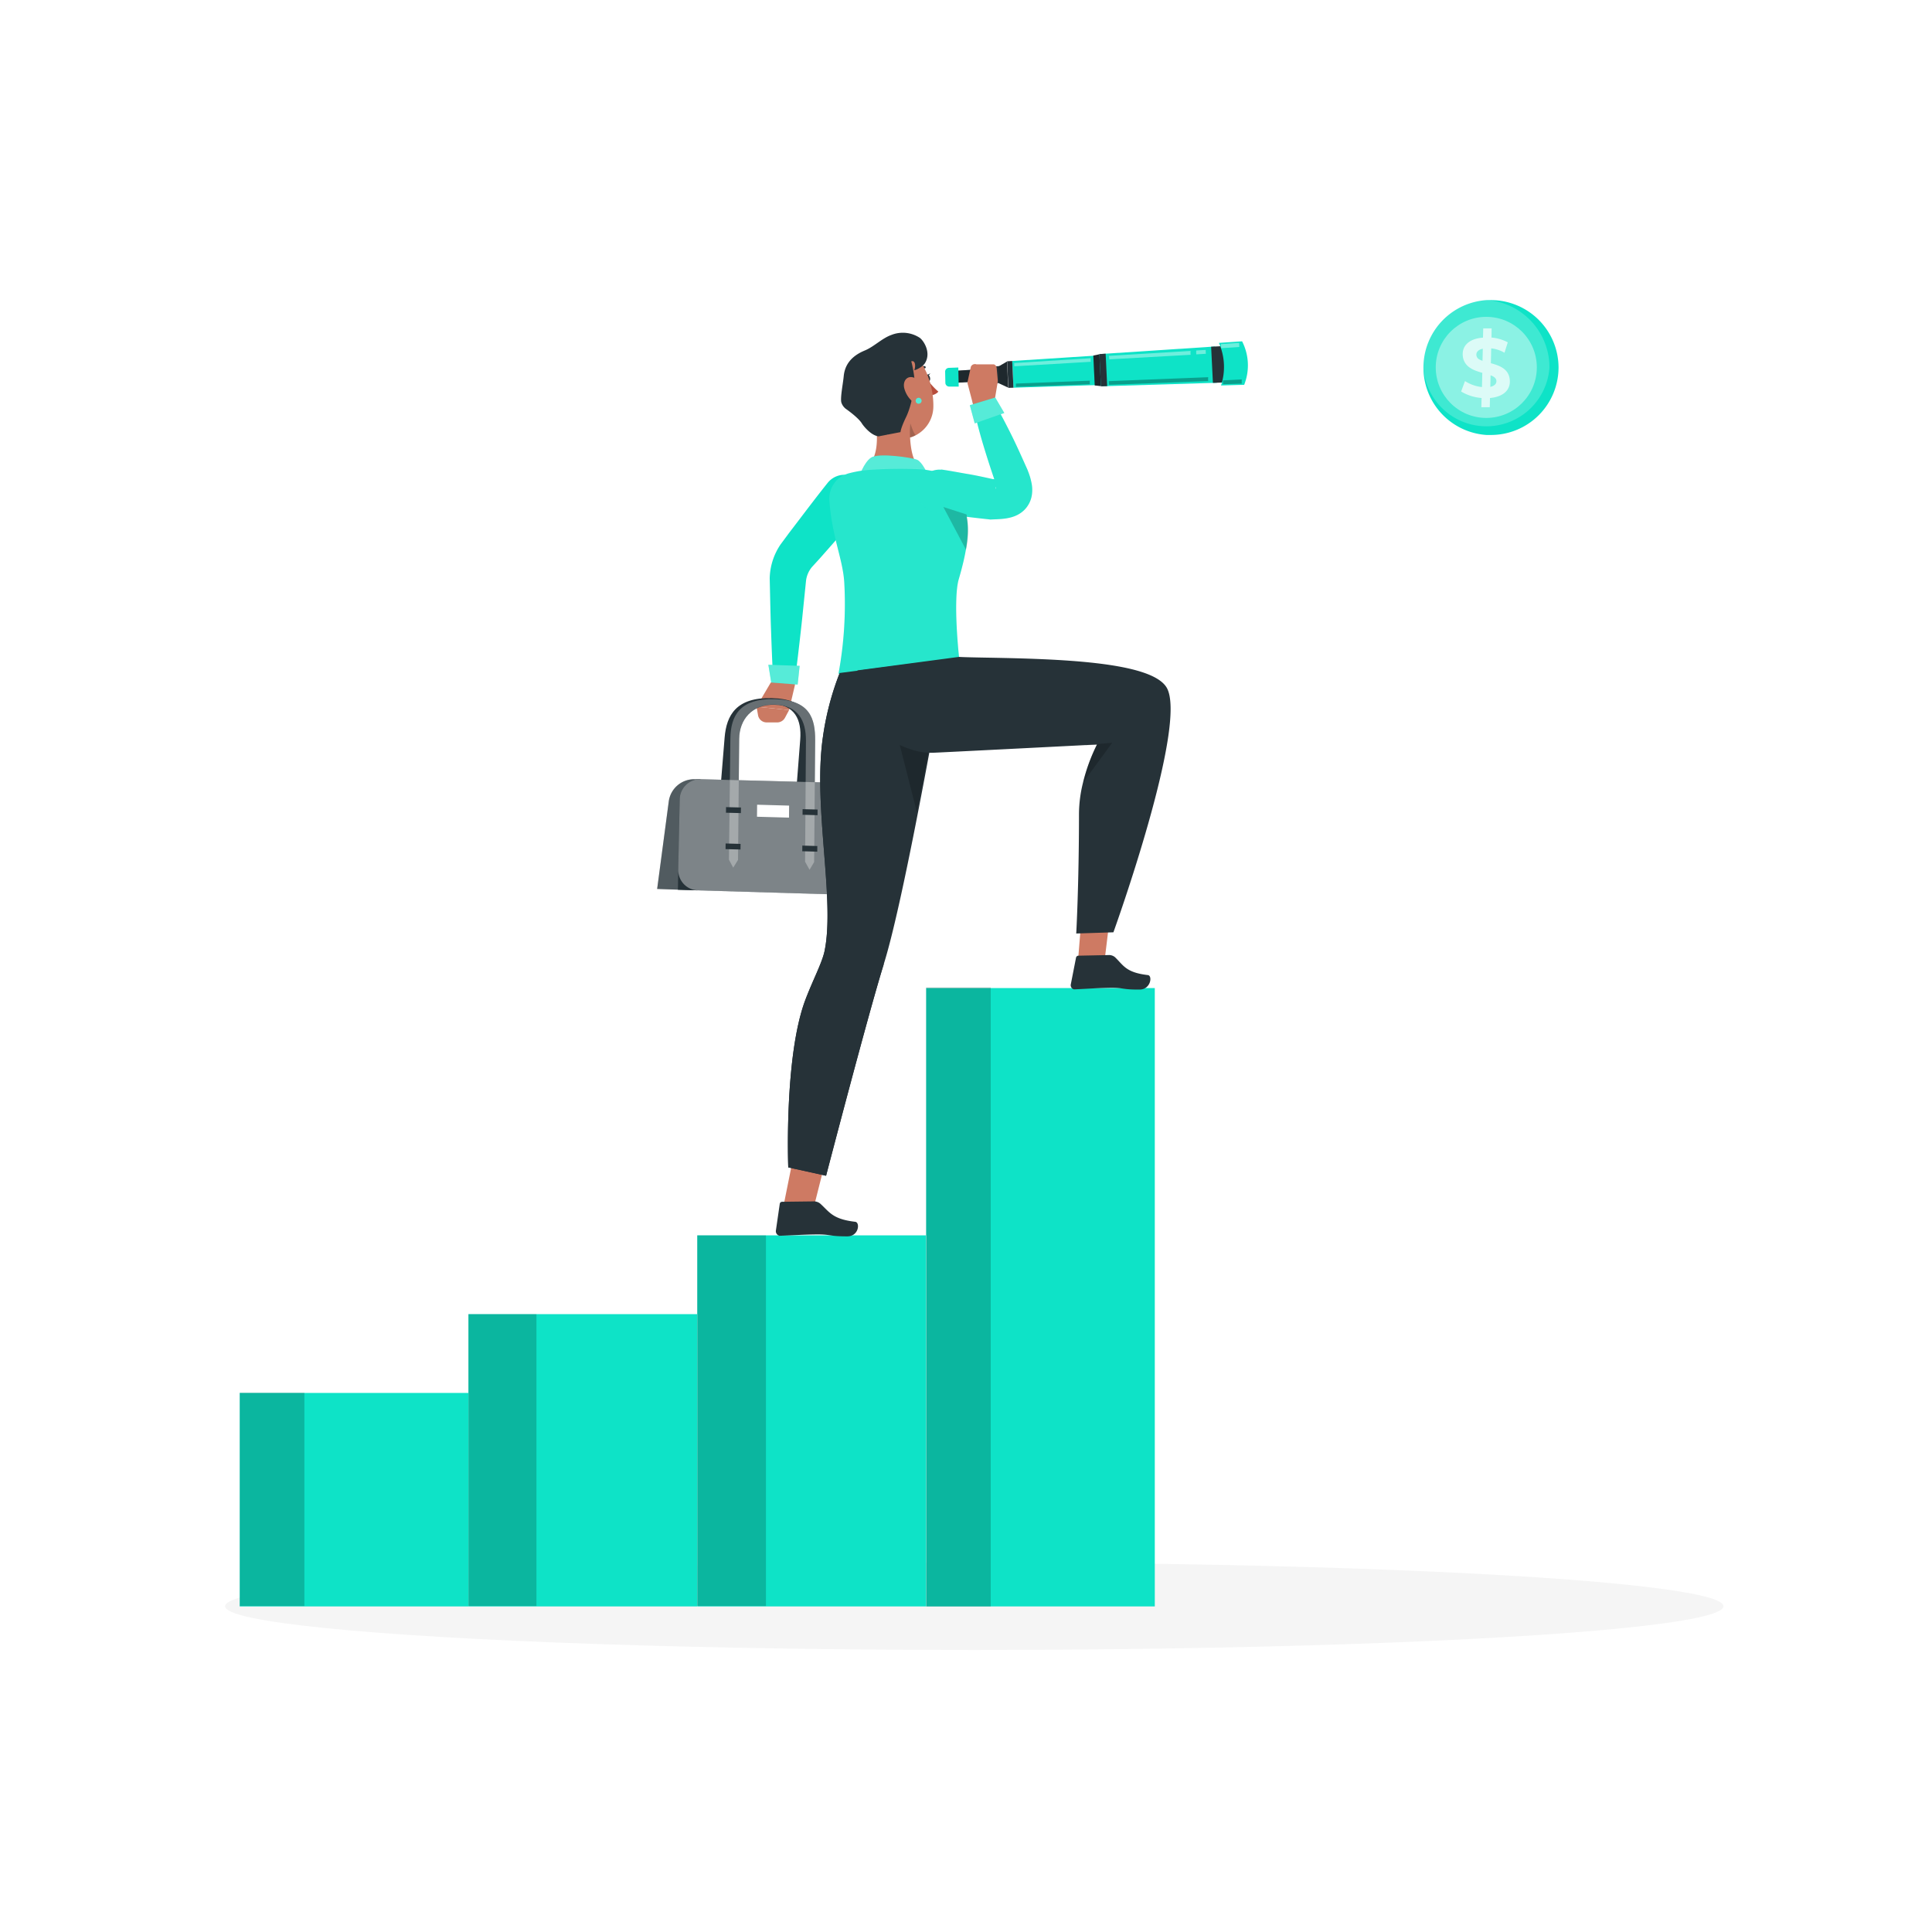 <svg class="animated" id="freepik_stories-business-vision" xmlns="http://www.w3.org/2000/svg" viewBox="0 0 500 500" version="1.1" xmlns:xlink="http://www.w3.org/1999/xlink" xmlns:svgjs="http://svgjs.com/svgjs"><style>svg#freepik_stories-business-vision:not(.animated) .animable {opacity: 0;}svg#freepik_stories-business-vision.animated #freepik--Coin--inject-72 {animation: 1.5s Infinite  linear heartbeat;animation-delay: 0s;}            @keyframes heartbeat {                0% {                    transform: scale(1);                }                10% {                    transform: scale(1.1);                }                30% {                    transform: scale(1);                }                40% {                    transform: scale(1);                }                50% {                    transform: scale(1.1);                }                60% {                    transform: scale(1);                }                100% {                    transform: scale(1);                }            }        .animator-hidden { display: none; }</style><g id="freepik--background-complete--inject-72" class="animable animator-active animator-hidden" style="transform-origin: 250px 228.23px;"><rect y="382.4" width="500" height="0.25" style="fill: rgb(235, 235, 235); transform-origin: 250px 382.525px;" id="elgbbcph0ny2" class="animable"></rect><path d="M238.4,337.8H45.3a5.71,5.71,0,0,1-5.71-5.71V60.66A5.71,5.71,0,0,1,45.3,55H238.4a5.71,5.71,0,0,1,5.71,5.71V332.09A5.71,5.71,0,0,1,238.4,337.8ZM45.3,55.2a5.47,5.47,0,0,0-5.46,5.46V332.09a5.47,5.47,0,0,0,5.46,5.46H238.4a5.47,5.47,0,0,0,5.46-5.46V60.66a5.47,5.47,0,0,0-5.46-5.46Z" style="fill: rgb(235, 235, 235); transform-origin: 141.85px 196.4px;" id="el5oxzwxkfbr2" class="animable"></path><path d="M454.7,337.8H261.6a5.71,5.71,0,0,1-5.71-5.71V60.66A5.71,5.71,0,0,1,261.6,55H454.7a5.71,5.71,0,0,1,5.71,5.71V332.09A5.71,5.71,0,0,1,454.7,337.8ZM261.6,55.2a5.47,5.47,0,0,0-5.46,5.46V332.09a5.47,5.47,0,0,0,5.46,5.46H454.7a5.47,5.47,0,0,0,5.46-5.46V60.66a5.47,5.47,0,0,0-5.46-5.46Z" style="fill: rgb(235, 235, 235); transform-origin: 358.15px 196.4px;" id="elqd32vvz91ye" class="animable"></path><rect y="382.4" width="500" height="0.25" style="fill: rgb(235, 235, 235); transform-origin: 250px 382.525px;" id="elf1fdex7cz47" class="animable"></rect><rect x="416.78" y="398.49" width="33.12" height="0.25" style="fill: rgb(235, 235, 235); transform-origin: 433.34px 398.615px;" id="ely0icbq1g9ck" class="animable"></rect><rect x="322.53" y="401.21" width="8.69" height="0.25" style="fill: rgb(235, 235, 235); transform-origin: 326.875px 401.335px;" id="elhwvi0dq08pi" class="animable"></rect><rect x="396.59" y="389.21" width="19.19" height="0.25" style="fill: rgb(235, 235, 235); transform-origin: 406.185px 389.335px;" id="el5hx81ieqnfy" class="animable"></rect><rect x="52.46" y="390.89" width="43.19" height="0.25" style="fill: rgb(235, 235, 235); transform-origin: 74.055px 391.015px;" id="ela8wwny47jx8" class="animable"></rect><rect x="131.47" y="395.11" width="93.68" height="0.25" style="fill: rgb(235, 235, 235); transform-origin: 178.31px 395.235px;" id="elpxkw0c0fe3" class="animable"></rect><path d="M154.37,158.68c12.29,0,46.77,5,46.77-13.49,0-15.73-16.85-14.57-16.85-14.57s.48-13.63-14.53-15.45C154.37,113.31,152,128,152,128s-26.72-9.38-22.66,14.16c0,0-14.81-2.61-14.81,8C114.57,162,142.46,158.65,154.37,158.68Z" style="fill: rgb(240, 240, 240); transform-origin: 157.835px 137.152px;" id="elmm10r1m8rbs" class="animable"></path><path d="M138.88,298.71c25,.07,94.92,11.53,94.92-30.88,0-36-34.19-33.39-34.19-33.39s1-31.23-29.48-35.38c-31.25-4.26-36,29.48-36,29.48s-54.25-21.48-46,32.43c0,0-30.07-6-30.07,18.28C58.1,306.37,114.7,298.64,138.88,298.71Z" style="fill: rgb(245, 245, 245); transform-origin: 145.93px 249.43px;" id="el16bjoaes0bh" class="animable"></path><path d="M232.09,302.46c-13.8,0-52.51,6.38-52.51-17.08,0-19.94,18.92-18.47,18.92-18.47s-.55-17.28,16.31-19.57c17.28-2.36,19.89,16.31,19.89,16.31s30-11.89,25.45,17.94c0,0,16.63-3.32,16.63,10.11C276.78,306.7,245.47,302.42,232.09,302.46Z" style="fill: rgb(240, 240, 240); transform-origin: 228.18px 275.193px;" id="elyj9jzlshp0q" class="animable"></path><path d="M309.15,204.16c13.77,0,52.38,5.31,52.38-14.23,0-16.6-18.87-15.38-18.87-15.38s.54-14.39-16.27-16.3c-17.24-2-19.85,13.58-19.85,13.58s-29.93-9.9-25.37,14.94c0,0-16.6-2.76-16.6,8.42C264.57,207.69,295.81,204.13,309.15,204.16Z" style="fill: rgb(240, 240, 240); transform-origin: 313.05px 181.446px;" id="el5b9t5nq25j" class="animable"></path><path d="M268.09,382.28l20.12-130.45,59.84-75.55,20.4-86s49.46,47.78,50.83,49,12.26,130.24,13.77,132.21S448.77,296,448.77,296l6.61,85.94Z" style="fill: rgb(250, 250, 250); transform-origin: 361.735px 236.28px;" id="elrg1ngx192h" class="animable"></path><polygon points="268.09 382.28 296.77 269.56 337.4 230.82 345.01 279.85 355.25 224.08 366.87 243.09 364.34 177.54 366.36 156.56 373.18 170.49 368.45 90.24 402.93 91.03 410.11 128.91 419.28 139.28 433.05 271.49 448.77 295.95 455.38 381.89 268.09 382.28" style="fill: rgb(235, 235, 235); transform-origin: 361.735px 236.26px;" id="elipr4x8ekcx" class="animable"></polygon><path d="M369.35,90.67l20.48,66.27,12.21,9.7s6.43,26.93,6.36,25.21-.74-31.9-.74-31.9l3.16-24.62-8-43.86Z" style="fill: rgb(245, 245, 245); transform-origin: 390.085px 141.3px;" id="elxxm4t8v7vxe" class="animable"></path><polygon points="433.05 271.49 437.83 293.77 448.77 295.95 433.05 271.49" style="fill: rgb(245, 245, 245); transform-origin: 440.91px 283.72px;" id="el54zp9qy7cqe" class="animable"></polygon><path d="M356.06,337.44c21.88.06,83.2,10.11,83.2-27.07,0-31.58-30-29.26-30-29.26s.87-27.37-25.84-31c-27.39-3.73-31.52,25.84-31.52,25.84s-47.54-18.83-40.31,28.43c0,0-26.35-5.26-26.35,16C285.27,344.16,334.88,337.38,356.06,337.44Z" style="fill: rgb(245, 245, 245); transform-origin: 362.25px 294.253px;" id="eldayw8ck3t88" class="animable"></path></g><g id="freepik--Shadow--inject-72" class="animable" style="transform-origin: 252.14px 408.95px;"><rect x="104.56" y="390.89" width="6.33" height="0.25" style="fill: rgb(235, 235, 235); transform-origin: 107.725px 391.015px;" id="elbsfz95jm06o" class="animable"></rect><ellipse id="freepik--path--inject-72" cx="252.14" cy="415.69" rx="193.89" ry="11.32" style="fill: rgb(245, 245, 245); transform-origin: 252.14px 415.69px;" class="animable"></ellipse></g><g id="freepik--Coin--inject-72" class="animable" style="transform-origin: 385.455px 95.1px;"><path d="M403.35,95.08a17.49,17.49,0,0,1-17.49,17.49c-.39,0-.78,0-1.17,0a17.49,17.49,0,0,1,0-34.9c.39,0,.78,0,1.17,0A17.49,17.49,0,0,1,403.35,95.08Z" style="fill: rgb(14, 227, 199); transform-origin: 385.866px 95.12px;" id="elux9rv9ak5og" class="animable"></path><g id="elw8xe1nt7um"><path d="M401,95.08a16.35,16.35,0,1,1-16.32-17.45A17.49,17.49,0,0,1,401,95.08Z" style="fill: rgb(255, 255, 255); opacity: 0.2; transform-origin: 384.669px 93.98px;" class="animable"></path></g><g id="elk0c2o86nlr"><circle cx="384.65" cy="95.08" r="13.08" style="fill: rgb(255, 255, 255); opacity: 0.4; transform-origin: 384.65px 95.08px; transform: rotate(-67.5deg);" class="animable"></circle></g><g id="elclm2wd2cyws"><g style="opacity: 0.7; transform-origin: 384.445px 95.185px;" class="animable"><path d="M390.67,97.86c.51,2.9-1.48,4.83-5.06,5.14l-.06,2.39h-2.18l.06-2.39a12.05,12.05,0,0,1-5.29-1.68l1-2.7a10,10,0,0,0,4.39,1.55l.09-3.68c-2.13-.61-4.49-1.41-5-4-.5-2.9,1.52-4.85,5.18-5.11l.06-2.4h2.17L386,87.36a10.82,10.82,0,0,1,4.21,1.24l-.85,2.69a8.47,8.47,0,0,0-3.44-1.13L385.84,94C387.94,94.58,390.23,95.36,390.67,97.86Zm-7-4.48.08-3.13c-1.2.24-1.78.91-1.65,1.74S382.83,93.06,383.67,93.38Zm3.58,5.05c-.11-.63-.68-1-1.49-1.31l-.07,3C386.82,99.86,387.39,99.26,387.25,98.43Z" style="fill: rgb(255, 255, 255); transform-origin: 384.445px 95.185px;" id="el4s9xt9izs3" class="animable"></path></g></g></g><g id="freepik--Bars--inject-72" class="animable" style="transform-origin: 180.45px 335.66px;"><rect x="239.69" y="255.71" width="59.17" height="160.03" style="fill: rgb(14, 227, 199); transform-origin: 269.275px 335.725px;" id="elsdiqxb4eieb" class="animable"></rect><g id="elmegybywmkqm"><rect x="239.68" y="255.55" width="16.72" height="160.22" style="opacity: 0.2; transform-origin: 248.04px 335.66px;" class="animable"></rect></g><rect x="180.45" y="319.71" width="59.17" height="96.03" style="fill: rgb(14, 227, 199); transform-origin: 210.035px 367.725px;" id="eltwxm33w7uhp" class="animable"></rect><g id="elg0z7mpbg16"><rect x="180.45" y="319.71" width="17.78" height="95.93" style="opacity: 0.2; transform-origin: 189.34px 367.675px;" class="animable"></rect></g><rect x="121.23" y="340.1" width="59.17" height="75.64" style="fill: rgb(14, 227, 199); transform-origin: 150.815px 377.92px;" id="el2lqpd9qevn2" class="animable"></rect><g id="elc7lb07hkpb"><rect x="121.23" y="340.1" width="17.6" height="75.54" style="opacity: 0.2; transform-origin: 130.03px 377.87px;" class="animable"></rect></g><rect x="62.04" y="360.49" width="59.17" height="55.25" style="fill: rgb(14, 227, 199); transform-origin: 91.625px 388.115px;" id="el2sigzooe64d" class="animable"></rect><g id="elxigiukmgwp"><rect x="62.05" y="360.44" width="16.72" height="55.2" style="opacity: 0.2; transform-origin: 70.41px 388.04px;" class="animable"></rect></g></g><g id="freepik--Character--inject-72" class="animable" style="transform-origin: 246.513px 203.043px;"><path d="M222.92,132.08c-2.81,3.4-5.71,6.73-8.6,10l-2.19,2.48-2,2.19a6.82,6.82,0,0,0-1.52,3.45l-.66,6.46c-.22,2.19-.44,4.38-.69,6.56-.49,4.38-1,8.76-1.58,13.13a2.8,2.8,0,0,1-5.57-.21c-.25-4.4-.42-8.8-.57-13.19-.09-2.2-.13-4.4-.19-6.59l-.15-6.71a16.23,16.23,0,0,1,2.83-8.78l2.17-2.93,2-2.62c2.65-3.48,5.31-7,8-10.36a5.59,5.59,0,0,1,8.72,7Z" style="fill: rgb(14, 227, 199); transform-origin: 211.675px 150.822px;" id="el9eq92v83kzp" class="animable"></path><path d="M199.45,176.69l-3.66,6.21,8.42.85,1.48-6.3a1.34,1.34,0,0,0-1.06-1.63A6.82,6.82,0,0,0,199.45,176.69Z" style="fill: rgb(203, 122, 99); transform-origin: 200.758px 179.696px;" id="eljt3dz3vxh4" class="animable"></path><path d="M195.79,182.9l.39,2.19a2.25,2.25,0,0,0,2.23,1.87h2.74a2.28,2.28,0,0,0,2-1.2l1.07-2Z" style="fill: rgb(203, 122, 99); transform-origin: 200.005px 184.93px;" id="eloz6sgw7wo6p" class="animable"></path><polygon points="198.85 172.04 206.95 172.32 206.43 177.16 199.59 176.63 198.85 172.04" style="fill: rgb(14, 227, 199); transform-origin: 202.9px 174.6px;" id="el4mos2qswiog" class="animable"></polygon><g id="el4tf5mu7gzyh"><polygon points="198.85 172.04 206.95 172.32 206.43 177.16 199.59 176.63 198.85 172.04" style="fill: rgb(255, 255, 255); opacity: 0.3; transform-origin: 202.9px 174.6px;" class="animable"></polygon></g><path d="M207,222.84l-1.33,2-1-2.07,2.43-31.4c.38-5-1.3-9.09-7.51-9.24-5.81-.14-9.33,3.83-9.74,8.81l-2.54,31.34-1.39,2-.95-2.06,2.56-31.33c.47-5.79,3-10.44,12.18-10.22s10.17,5,9.72,10.77Z" style="fill: rgb(38, 50, 56); transform-origin: 197.244px 202.751px;" id="ele5mtmjhyoud" class="animable"></path><path d="M181.28,201.66h-1.6a6.63,6.63,0,0,0-6.61,5.78l-3,22.62,10.42.37Z" style="fill: rgb(38, 50, 56); transform-origin: 175.675px 216.045px;" id="elw4burl5tq1m" class="animable"></path><g id="elqxnm81a2cs"><path d="M181.28,201.66h-1.6a6.63,6.63,0,0,0-6.61,5.78l-3,22.62,10.42.37Z" style="fill: rgb(255, 255, 255); opacity: 0.2; transform-origin: 175.675px 216.045px;" class="animable"></path></g><path d="M210.7,223.1l-2.35-.06.23-31.4c0-5-1.94-9.09-8.16-9.25-5.82-.14-9.06,3.83-9.12,8.81L191,222.55l-2.35-.07.37-31.33c.07-5.8,2.32-10.44,11.47-10.22s10.51,5,10.47,10.77Z" style="fill: rgb(38, 50, 56); transform-origin: 199.805px 202.011px;" id="el6wp009i2erh" class="animable"></path><path d="M221.74,231.65l-46.3-1.38.44-23.34a5.29,5.29,0,0,1,5.4-5.27l33.72.88a7.12,7.12,0,0,1,6.86,7.17Z" style="fill: rgb(38, 50, 56); transform-origin: 198.65px 216.654px;" id="elg8xk0cgdyw" class="animable"></path><g id="el5l1xzt898v6"><path d="M216.61,231.5l-36.08-1.08a5.24,5.24,0,0,1-5-5.35l.37-18.14a5.29,5.29,0,0,1,5.4-5.27l33.72.88a7.12,7.12,0,0,1,6.86,7.17l-.1,16.71A5,5,0,0,1,216.61,231.5Z" style="fill: rgb(255, 255, 255); opacity: 0.4; transform-origin: 198.704px 216.581px;" class="animable"></path></g><g id="elmkh30eadx3"><g style="opacity: 0.3; transform-origin: 199.805px 203.016px;" class="animable"><path d="M210.7,223.1l-1.19,2L208.35,223l.23-31.4c0-5-1.94-9.09-8.16-9.25-5.82-.14-9.06,3.83-9.12,8.81L191,222.55l-1.25,2-1.1-2.06.37-31.33c.07-5.8,2.32-10.44,11.47-10.22s10.51,5,10.47,10.77Z" style="fill: rgb(255, 255, 255); transform-origin: 199.805px 203.016px;" id="eljcfrewqmvl" class="animable"></path></g></g><polygon points="191.74 210.43 187.88 210.33 187.9 208.88 191.76 208.98 191.74 210.43" style="fill: rgb(38, 50, 56); transform-origin: 189.82px 209.655px;" id="elg04zts3ewg" class="animable"></polygon><polygon points="191.64 219.85 187.77 219.75 187.79 218.29 191.66 218.4 191.64 219.85" style="fill: rgb(38, 50, 56); transform-origin: 189.715px 219.07px;" id="el056dyntcsue6" class="animable"></polygon><polygon points="211.58 210.97 207.7 210.86 207.71 209.41 211.59 209.51 211.58 210.97" style="fill: rgb(38, 50, 56); transform-origin: 209.645px 210.19px;" id="elis5bqi77ztg" class="animable"></polygon><polygon points="211.51 220.41 207.63 220.3 207.64 218.84 211.52 218.95 211.51 220.41" style="fill: rgb(38, 50, 56); transform-origin: 209.575px 219.625px;" id="elxwtqlw2z919" class="animable"></polygon><polygon points="204.19 211.6 195.91 211.37 195.94 208.26 204.22 208.49 204.19 211.6" style="fill: rgb(255, 255, 255); transform-origin: 200.065px 209.93px;" id="el1rcti49bf4o" class="animable"></polygon><path d="M239.94,97c.32-.06.66.27.76.76s-.06.93-.38,1-.66-.27-.76-.75S239.62,97.05,239.94,97Z" style="fill: rgb(38, 50, 56); transform-origin: 240.13px 97.881px;" id="els4h70gpts6" class="animable"></path><path d="M240,97.4a1.68,1.68,0,0,0,.75-.83,1.49,1.49,0,0,1-1,.4A.57.57,0,0,1,240,97.4Z" style="fill: rgb(38, 50, 56); transform-origin: 240.25px 96.985px;" id="elb2xb83i80cp" class="animable"></path><path d="M240.64,102.29a2.81,2.81,0,0,0,2.21-.93,17.89,17.89,0,0,1-3.19-3.64Z" style="fill: rgb(183, 77, 60); transform-origin: 241.255px 100.006px;" id="elktif06qw2bp" class="animable"></path><path d="M237.26,96.2a2.31,2.31,0,0,1,1.92-.86h.1a.29.29,0,0,0,.29-.3.3.3,0,0,0-.3-.29,2.91,2.91,0,0,0-2.44,1,.32.32,0,0,0-.07.19.31.31,0,0,0,.3.3A.29.29,0,0,0,237.26,96.2Z" style="fill: rgb(38, 50, 56); transform-origin: 238.165px 95.492px;" id="el8winou95c1e" class="animable"></path><path d="M234.22,125.1c-8.32.09-9.6-4.44-9.6-4.44,2.48-2.42,2.6-6.86,2.07-10.82a9.34,9.34,0,0,0,2.47,2.37c2,1.31,6.31-.79,6.31-.79s0,.73.06,1.8c.13,2.59.7,7.14,3.06,7.85C238.59,121.07,243.39,125,234.22,125.1Z" style="fill: rgb(203, 122, 99); transform-origin: 232.233px 117.471px;" id="elqrc55jiai29" class="animable"></path><path d="M235.59,112.09c-.08.38-.17.77-.23,1.17a.21.21,0,0,1-.1,0,7.63,7.63,0,0,1-6.09-1.09,9.09,9.09,0,0,1-2.48-2.37c-.13-1-.31-2-.49-2.88l9.06,5Z" style="fill: rgb(203, 122, 99); transform-origin: 230.895px 110.2px;" id="elc6wvjgf0bkq" class="animable"></path><path d="M241.55,105.3a8.42,8.42,0,0,1-4.09,7.08h0l0,0a6.87,6.87,0,0,1-2,.86.21.21,0,0,1-.1,0,7.63,7.63,0,0,1-6.09-1.09,9.09,9.09,0,0,1-2.48-2.37c-1.63-2.24-2.31-5.22-3.48-9.42a8.3,8.3,0,0,1,9.45-10.49C239,91.05,241.68,99.68,241.55,105.3Z" style="fill: rgb(203, 122, 99); transform-origin: 232.266px 101.598px;" id="el9i9o8k5crgp" class="animable"></path><g id="elaadc93ygkjl"><path d="M237,112.55a4.4,4.4,0,0,1-1.47.67c-.06-1.07-.05-1.8-.06-1.8l.12-1.86S236.57,112.55,237,112.55Z" style="opacity: 0.2; transform-origin: 236.235px 111.39px;" class="animable"></path></g><path d="M239.37,94c-.68,1.08-2.81,2-2.74,1.74.37-.89.3-2.61-.81-2.21.31.69,1.23,5.82.81,6.45-.23.34-.44,4.44-2.19,8.07-1.39,2.89-1.39,3.78-1.39,3.78l-5.68,1.1c-2.13-.27-4.11-3-4.28-3.28-.75-1.28-3-3-4.2-3.85a3.37,3.37,0,0,1-1.12-1.55c-.39-1.09.41-5,.58-6.87.25-2.65,1.64-5.11,5.5-6.69,2.38-1,4.38-3.12,6.82-4a8,8,0,0,1,7.37.74C239.05,88.18,241.07,91.26,239.37,94Z" style="fill: rgb(38, 50, 56); transform-origin: 228.846px 99.523px;" id="el1tlkajhc747" class="animable"></path><path d="M236.4,97.69c1.75.52,2.66,3.1,2.74,4.73.08,1.81-1.12,3-2.7,1.74a6.89,6.89,0,0,1-2.42-3.69C233.6,98.7,234.65,97.18,236.4,97.69Z" style="fill: rgb(203, 122, 99); transform-origin: 236.536px 101.136px;" id="el7ig97qbtsxb" class="animable"></path><path d="M238.51,103.72a.77.77,0,0,1-.77.76.76.76,0,0,1-.76-.76.77.77,0,0,1,.76-.77A.78.78,0,0,1,238.51,103.72Z" style="fill: rgb(14, 227, 199); transform-origin: 237.745px 103.715px;" id="el28whas9ei5i" class="animable"></path><g id="elz7lvukl1lwg"><path d="M238.51,103.72a.77.77,0,0,1-.77.76.76.76,0,0,1-.76-.76.77.77,0,0,1,.76-.77A.78.78,0,0,1,238.51,103.72Z" style="fill: rgb(255, 255, 255); opacity: 0.3; transform-origin: 237.745px 103.715px;" class="animable"></path></g><g id="freepik--group--inject-72" class="animable" style="transform-origin: 240.882px 138.438px;"><path d="M222.24,123.66s1.29-4,3.24-5.25,10.51,0,11.85.58S240,122.6,240,122.6Z" style="fill: rgb(14, 227, 199); transform-origin: 231.12px 120.767px;" id="elnaa97gpv2z" class="animable"></path><g id="el06g4wdszf1lp"><path d="M222.24,123.66s1.29-4,3.24-5.25,10.51,0,11.85.58S240,122.6,240,122.6Z" style="fill: rgb(255, 255, 255); opacity: 0.3; transform-origin: 231.12px 120.767px;" class="animable"></path></g><path d="M241.78,122a27.31,27.31,0,0,0-3.22-.54,117.29,117.29,0,0,0-13.78.15,29.38,29.38,0,0,0-4.89.83,6.87,6.87,0,0,0-5.25,7.19c.68,9.36,3.44,14.86,3.85,21A99.28,99.28,0,0,1,217,174.36l6.3,1a63.81,63.81,0,0,0,24.9-5.32h0s-1.63-14.84-.06-20.19c4.29-14.62,1.5-16.93.66-21.11A8.56,8.56,0,0,0,241.78,122Z" style="fill: rgb(14, 227, 199); transform-origin: 232.545px 148.343px;" id="elwovhxj44gp" class="animable"></path><g id="elbppk65tgf2r"><path d="M248.15,149.8a29.81,29.81,0,0,0-.68,7.41c0,6,.74,12.79.74,12.79a63.63,63.63,0,0,1-24.9,5.32l-6.3-1a100.2,100.2,0,0,0,1.49-23.75c-.42-6.16-3.18-11.65-3.86-21a6.87,6.87,0,0,1,5.25-7.19,29.38,29.38,0,0,1,4.89-.83,121.82,121.82,0,0,1,13.78-.16,29.44,29.44,0,0,1,3.22.55,8.56,8.56,0,0,1,7,6.74c.3,1.5.86,2.77,1.24,4.44a22,22,0,0,1-.09,9.13A69.42,69.42,0,0,1,248.15,149.8Z" style="fill: rgb(255, 255, 255); opacity: 0.1; transform-origin: 232.538px 148.293px;" class="animable"></path></g><path d="M243.59,121.51c2.3.32,4.58.78,6.86,1.16s4.56.9,6.83,1.39l-.82-.07c1,0,1.91.12,2.47.16.27,0,.46,0,.39.06s-.15.06-.3.16a2.58,2.58,0,0,0-.68.53,2.4,2.4,0,0,0-.72,1.44c0,.23.07.17.08,0a6.76,6.76,0,0,0-.19-1.76l.1.29q-1.73-5-3.25-10.07c-1-3.39-1.91-6.81-2.57-10.33a2.49,2.49,0,0,1,4.56-1.78c1.9,3,3.54,6.17,5.13,9.33s3,6.36,4.45,9.59l.11.3a16.71,16.71,0,0,1,1,3.53,9,9,0,0,1,0,2.71,6.93,6.93,0,0,1-1.93,3.81,7.34,7.34,0,0,1-1.8,1.3,8.26,8.26,0,0,1-1.58.61,12.94,12.94,0,0,1-2.3.41c-1.25.12-2.17.12-3,.17h-.13l-.69-.08c-2.31-.24-4.62-.52-6.92-.81s-4.6-.61-6.89-1a5.59,5.59,0,0,1,1.76-11Z" style="fill: rgb(14, 227, 199); transform-origin: 252.35px 117.983px;" id="elpnc9vttofw" class="animable"></path><g id="elxab37i2arz"><g style="opacity: 0.1; transform-origin: 252.35px 117.983px;" class="animable"><path d="M243.59,121.51c2.3.32,4.58.78,6.86,1.16s4.56.9,6.83,1.39l-.82-.07c1,0,1.91.12,2.47.16.27,0,.46,0,.39.06s-.15.06-.3.16a2.58,2.58,0,0,0-.68.53,2.4,2.4,0,0,0-.72,1.44c0,.23.07.17.08,0a6.76,6.76,0,0,0-.19-1.76l.1.29q-1.73-5-3.25-10.07c-1-3.39-1.91-6.81-2.57-10.33a2.49,2.49,0,0,1,4.56-1.78c1.9,3,3.54,6.17,5.13,9.33s3,6.36,4.45,9.59l.11.3a16.71,16.71,0,0,1,1,3.53,9,9,0,0,1,0,2.71,6.93,6.93,0,0,1-1.93,3.81,7.34,7.34,0,0,1-1.8,1.3,8.26,8.26,0,0,1-1.58.61,12.94,12.94,0,0,1-2.3.41c-1.25.12-2.17.12-3,.17h-.13l-.69-.08c-2.31-.24-4.62-.52-6.92-.81s-4.6-.61-6.89-1a5.59,5.59,0,0,1,1.76-11Z" style="fill: rgb(255, 255, 255); transform-origin: 252.35px 117.983px;" id="elpbjktdpd1wb" class="animable"></path></g></g></g><polygon points="284.94 99.98 314.92 99.06 314.46 89.67 284.54 91.64 284.94 99.98" style="fill: rgb(14, 227, 199); transform-origin: 299.73px 94.825px;" id="el88kzstrdzkv" class="animable"></polygon><polygon points="262.28 100.34 286.53 99.56 286.16 91.86 261.96 93.42 262.28 100.34" style="fill: rgb(14, 227, 199); transform-origin: 274.245px 96.1px;" id="elerrlogjv5q9" class="animable"></polygon><polygon points="283.32 99.75 284.91 99.92 284.52 91.69 282.95 92.02 283.32 99.75" style="fill: rgb(38, 50, 56); transform-origin: 283.93px 95.805px;" id="elokmyhx7lgkm" class="animable"></polygon><g id="elqhair1k0c9k"><polygon points="283.32 99.75 284.91 99.92 284.52 91.69 282.95 92.02 283.32 99.75" style="opacity: 0.2; transform-origin: 283.93px 95.805px;" class="animable"></polygon></g><polygon points="284.92 99.98 286.54 99.93 286.14 91.53 284.52 91.64 284.92 99.98" style="fill: rgb(38, 50, 56); transform-origin: 285.53px 95.755px;" id="elkw5gcgnw0es" class="animable"></polygon><polygon points="258.52 99.2 260.92 100.32 260.61 93.57 258.32 94.91 258.52 99.2" style="fill: rgb(38, 50, 56); transform-origin: 259.62px 96.945px;" id="ele8i9ent8gd8" class="animable"></polygon><polygon points="246.2 99.12 253.33 98.75 253.18 95.59 246.05 96.01 246.2 99.12" style="fill: rgb(38, 50, 56); transform-origin: 249.69px 97.355px;" id="elwuuyu7iws7i" class="animable"></polygon><g id="elh20zj7890rs"><polygon points="246.2 99.12 253.33 98.75 253.18 95.59 246.05 96.01 246.2 99.12" style="opacity: 0.2; transform-origin: 249.69px 97.355px;" class="animable"></polygon></g><polygon points="252.35 99.38 260.28 99.08 260.08 94.66 252.15 95.13 252.35 99.38" style="fill: rgb(38, 50, 56); transform-origin: 256.215px 97.02px;" id="el6dn0th64wgp" class="animable"></polygon><g id="elrh6sudn0i7"><polygon points="258.52 99.2 260.92 100.32 260.61 93.57 258.32 94.91 258.52 99.2" style="opacity: 0.2; transform-origin: 259.62px 96.945px;" class="animable"></polygon></g><polygon points="260.97 100.38 262.28 100.34 261.96 93.42 260.64 93.5 260.97 100.38" style="fill: rgb(38, 50, 56); transform-origin: 261.46px 96.9px;" id="elidc1kqxoiae" class="animable"></polygon><polygon points="313.9 99.09 318.61 98.92 318.14 89.49 313.44 89.73 313.9 99.09" style="fill: rgb(38, 50, 56); transform-origin: 316.025px 94.29px;" id="elijw3febbu5" class="animable"></polygon><path d="M316,99.76l6-.17.15-.42a13.61,13.61,0,0,0-.7-10.84h0l-6,.41.13.31A15.32,15.32,0,0,1,316,99.76Z" style="fill: rgb(14, 227, 199); transform-origin: 319.203px 94.045px;" id="elu4gzddfaf4c" class="animable"></path><g id="elcjrzsaz6dxd"><g style="opacity: 0.4; transform-origin: 299.535px 91.78px;" class="animable"><path d="M309.6,90.71l2.42-.15.05,1-2.46.15A4,4,0,0,1,309.6,90.71Z" style="fill: rgb(255, 255, 255); transform-origin: 310.822px 91.135px;" id="elh0x14054aj" class="animable"></path><path d="M308.13,90.82a4.43,4.43,0,0,0,0,1L287.1,93,287,92.1Z" style="fill: rgb(255, 255, 255); transform-origin: 297.565px 91.91px;" id="elt69g6oec6zi" class="animable"></path></g></g><g id="elomun5lbh8p"><g style="opacity: 0.4; transform-origin: 272.38px 93.755px;" class="animable"><polygon points="262.47 93.96 262.51 94.8 282.29 93.63 282.24 92.71 262.47 93.96" style="fill: rgb(255, 255, 255); transform-origin: 272.38px 93.755px;" id="el0j3zm1zgd6w" class="animable"></polygon></g></g><g id="elm7p5kwncekj"><g style="opacity: 0.4; transform-origin: 318.355px 89.42px;" class="animable"><polygon points="315.98 89.06 316.04 90.11 320.73 89.8 320.68 88.73 315.98 89.06" style="fill: rgb(255, 255, 255); transform-origin: 318.355px 89.42px;" id="elk1jobgaepa" class="animable"></polygon></g></g><g id="elt5vmlxk4msr"><path d="M321.38,98.2a4.88,4.88,0,0,0,0,1.08l-4.85.16-.06-1Z" style="isolation: isolate; opacity: 0.3; transform-origin: 318.925px 98.82px;" class="animable"></path></g><g id="elgw6emwff2d7"><path d="M312.69,97.62a4,4,0,0,0,0,1L287,99.58l-.05-.94Z" style="isolation: isolate; opacity: 0.3; transform-origin: 299.82px 98.6px;" class="animable"></path></g><g id="el3dskd6ahfzn"><path d="M282.05,98.52a4.71,4.71,0,0,0,0,.92l-19.13.67,0-.84Z" style="isolation: isolate; opacity: 0.3; transform-origin: 272.485px 99.315px;" class="animable"></path></g><path d="M244.6,96.13l.06,3a1,1,0,0,0,1,.92l2.45,0-.1-4.94-2.45.09A1,1,0,0,0,244.6,96.13Z" style="fill: rgb(14, 227, 199); transform-origin: 246.355px 97.58px;" id="el51e2li4k15" class="animable"></path><path d="M257.27,104.51l.93-5.63a3.28,3.28,0,0,0,0-.7l-.27-3a1.06,1.06,0,0,0-.73-.89l-4.5,0a1.16,1.16,0,0,0-1.44.62l-.81,3.69a1.79,1.79,0,0,0,0,.83l1.34,5.08a1.26,1.26,0,0,0,1,.85l2.94,0A1.26,1.26,0,0,0,257.27,104.51Z" style="fill: rgb(206, 122, 99); transform-origin: 254.31px 99.815px;" id="el2l5czoculh9" class="animable"></path><polygon points="259.91 106.88 252.26 109.57 250.99 104.87 257.56 102.88 259.91 106.88" style="fill: rgb(14, 227, 199); transform-origin: 255.45px 106.225px;" id="elgd12200phe" class="animable"></polygon><g id="el3t2y2o6tvrh"><polygon points="259.91 106.88 252.26 109.57 250.99 104.87 257.56 102.88 259.91 106.88" style="fill: rgb(255, 255, 255); opacity: 0.3; transform-origin: 255.45px 106.225px;" class="animable"></polygon></g><g id="el2jkfqtl53q4"><path d="M250,142.27l-5.86-11.06,6,1.93A22,22,0,0,1,250,142.27Z" style="opacity: 0.2; transform-origin: 247.346px 136.74px;" class="animable"></path></g><polygon points="280.17 234.07 278.95 249.1 285.79 249.23 287.67 233.75 280.17 234.07" style="fill: rgb(206, 122, 99); transform-origin: 283.31px 241.49px;" id="elpctm1obqhkd" class="animable"></polygon><path d="M286.87,247.17l-7.79.16a.65.65,0,0,0-.61.54l-1.34,6.84a1.11,1.11,0,0,0,.79,1.33l.22,0c2.81-.11,5.31-.32,8.81-.39,4.13-.08,3.09.47,7.95.45,2.92,0,3.42-3.6,2.18-3.75-5.69-.66-6.29-2.48-8.51-4.62A2.37,2.37,0,0,0,286.87,247.17Z" style="fill: rgb(38, 50, 56); transform-origin: 287.407px 251.632px;" id="elwliilz7rgio" class="animable"></path><polygon points="205.51 298.45 202.74 312.24 210.09 314.49 213.64 300.4 205.51 298.45" style="fill: rgb(206, 122, 99); transform-origin: 208.19px 306.47px;" id="el7kog2998kit" class="animable"></polygon><path d="M244.84,170.6s-10.46,61.07-16.15,79c-4,12.79-14.9,54.66-14.9,54.66L204,302.12s-1.1-28.5,4.37-43.21c1.87-5,4.31-9.55,5-12.66,2.82-13.29-3-37.4-.42-55.38a73.06,73.06,0,0,1,4.36-16.7Z" style="fill: rgb(38, 50, 56); transform-origin: 224.375px 237.43px;" id="elj8ndjasm7kn" class="animable"></path><path d="M228.69,249.64c-4,12.79-14.9,54.66-14.9,54.66L204,302.12s-1.1-28.5,4.37-43.21c1.87-5,4.31-9.55,5-12.66,2.82-13.29-3-37.4-.42-55.38a73.06,73.06,0,0,1,4.36-16.7" style="fill: rgb(38, 50, 56); transform-origin: 216.3px 239.235px;" id="eltwph4x5wyaf" class="animable"></path><g id="elk9bo17d4zn"><polygon points="232.01 189.48 237.28 210.16 241.13 190.38 232.01 189.48" style="isolation: isolate; opacity: 0.2; transform-origin: 236.57px 199.82px;" class="animable"></polygon></g><path d="M288.15,241.28l-9.62.31s.71-12.59.71-31a34.1,34.1,0,0,1,1.06-8.12,46.78,46.78,0,0,1,3.59-9.79l-2.79.14c-5.44.28-39.16,2-39.82,2-.5-.05-3.57.36-9.06-2.32-10.21-5-10.31-19-10.31-19L248.2,170s.43.08,6.76.19c19.19.33,42.77,1.07,46.91,7.66C307.69,187.12,288.15,241.28,288.15,241.28Z" style="fill: rgb(38, 50, 56); transform-origin: 262.431px 205.795px;" id="el0bvp0rndme8b" class="animable"></path><path d="M210.46,310.92l-8.06.1a.61.61,0,0,0-.6.54l-1,6.9a1.22,1.22,0,0,0,.9,1.35l.23,0c2.91-.09,5.48-.29,9.1-.34,4.28-.05,3.23.5,8.25.5,3,0,3.35-3.61,2.06-3.77-5.93-.69-6.66-2.54-9.07-4.71A2.61,2.61,0,0,0,210.46,310.92Z" style="fill: rgb(38, 50, 56); transform-origin: 211.418px 315.442px;" id="eluhonrx851d" class="animable"></path><g id="elijkxw58iama"><path d="M280.3,202.52a46.78,46.78,0,0,1,3.59-9.79l-2.79.14a.71.71,0,0,0-.26-.05l7-.59Z" style="isolation: isolate; opacity: 0.2; transform-origin: 284.07px 197.375px;" class="animable"></path></g></g><g id="freepik--Sun--inject-72" class="animable animator-hidden" style="transform-origin: 96.59px 115.513px;"><circle cx="96.54" cy="115.49" r="12.27" style="fill: rgb(14, 227, 199); transform-origin: 96.54px 115.49px;" id="elus5vamuuybl" class="animable"></circle><g id="elu4y74a07si"><circle cx="96.54" cy="115.49" r="12.27" style="fill: rgb(255, 255, 255); opacity: 0.6; transform-origin: 96.54px 115.49px;" class="animable"></circle></g><path d="M96.56,98.55a1.83,1.83,0,0,1-1.82-1.83v-8a1.83,1.83,0,0,1,3.65,0v8A1.83,1.83,0,0,1,96.56,98.55Z" style="fill: rgb(14, 227, 199); transform-origin: 96.565px 92.788px;" id="elni1a7i73mpk" class="animable"></path><path d="M96.56,144a1.83,1.83,0,0,1-1.82-1.82v-8.06a1.83,1.83,0,0,1,3.65,0v8.06A1.83,1.83,0,0,1,96.56,144Z" style="fill: rgb(14, 227, 199); transform-origin: 96.565px 138.213px;" id="eludk20kfksuo" class="animable"></path><path d="M83.36,104a1.81,1.81,0,0,1-1.29-.54L78.59,100a1.82,1.82,0,0,1,2.58-2.58l3.48,3.48a1.83,1.83,0,0,1,0,2.58A1.81,1.81,0,0,1,83.36,104Z" style="fill: rgb(14, 227, 199); transform-origin: 81.619px 100.443px;" id="elpkt6qf0u6f" class="animable"></path><path d="M113,133.67a1.86,1.86,0,0,1-1.29-.53l-3.24-3.25a1.82,1.82,0,0,1,2.58-2.58l3.24,3.25a1.82,1.82,0,0,1-1.29,3.11Z" style="fill: rgb(14, 227, 199); transform-origin: 111.381px 130.223px;" id="el0osnbrg6yxdj" class="animable"></path><path d="M77.89,117.22h-8a1.83,1.83,0,1,1,0-3.65h8a1.83,1.83,0,1,1,0,3.65Z" style="fill: rgb(14, 227, 199); transform-origin: 73.89px 115.395px;" id="elgxkszt6jq5t" class="animable"></path><path d="M123.29,117.22h-8.05a1.83,1.83,0,1,1,0-3.65h8.05a1.83,1.83,0,1,1,0,3.65Z" style="fill: rgb(14, 227, 199); transform-origin: 119.265px 115.395px;" id="elkcfd6ywh8o" class="animable"></path><path d="M80.29,133.5A1.81,1.81,0,0,1,79,133a1.83,1.83,0,0,1,0-2.58l3.07-3.07a1.82,1.82,0,0,1,2.58,2.58L81.58,133A1.81,1.81,0,0,1,80.29,133.5Z" style="fill: rgb(14, 227, 199); transform-origin: 81.826px 130.159px;" id="eloamfpqc9zth" class="animable"></path><path d="M109.77,104a1.79,1.79,0,0,1-1.29-.54,1.83,1.83,0,0,1,0-2.58l3.29-3.29a1.82,1.82,0,0,1,2.58,2.58l-3.29,3.29A1.83,1.83,0,0,1,109.77,104Z" style="fill: rgb(14, 227, 199); transform-origin: 111.416px 100.528px;" id="elyv058fbsmlk" class="animable"></path><g id="ellhtcv039eeo"><g style="opacity: 0.6; transform-origin: 96.59px 115.513px;" class="animable"><path d="M96.56,98.55a1.83,1.83,0,0,1-1.82-1.83v-8a1.83,1.83,0,0,1,3.65,0v8A1.83,1.83,0,0,1,96.56,98.55Z" style="fill: rgb(255, 255, 255); transform-origin: 96.565px 92.788px;" id="elr0dwwgr9qm" class="animable"></path><path d="M96.56,144a1.83,1.83,0,0,1-1.82-1.82v-8.06a1.83,1.83,0,0,1,3.65,0v8.06A1.83,1.83,0,0,1,96.56,144Z" style="fill: rgb(255, 255, 255); transform-origin: 96.565px 138.213px;" id="elwdxkfbasyaj" class="animable"></path><path d="M83.36,104a1.81,1.81,0,0,1-1.29-.54L78.59,100a1.82,1.82,0,0,1,2.58-2.58l3.48,3.48a1.83,1.83,0,0,1,0,2.58A1.81,1.81,0,0,1,83.36,104Z" style="fill: rgb(255, 255, 255); transform-origin: 81.619px 100.443px;" id="eln7v6b7txs8n" class="animable"></path><path d="M113,133.67a1.86,1.86,0,0,1-1.29-.53l-3.24-3.25a1.82,1.82,0,0,1,2.58-2.58l3.24,3.25a1.82,1.82,0,0,1-1.29,3.11Z" style="fill: rgb(255, 255, 255); transform-origin: 111.381px 130.223px;" id="elj06dmuk3p2" class="animable"></path><path d="M77.89,117.22h-8a1.83,1.83,0,1,1,0-3.65h8a1.83,1.83,0,1,1,0,3.65Z" style="fill: rgb(255, 255, 255); transform-origin: 73.89px 115.395px;" id="elqysmrg9dkch" class="animable"></path><path d="M123.29,117.22h-8.05a1.83,1.83,0,1,1,0-3.65h8.05a1.83,1.83,0,1,1,0,3.65Z" style="fill: rgb(255, 255, 255); transform-origin: 119.265px 115.395px;" id="ells20sxo4b4p" class="animable"></path><path d="M80.29,133.5A1.81,1.81,0,0,1,79,133a1.83,1.83,0,0,1,0-2.58l3.07-3.07a1.82,1.82,0,0,1,2.58,2.58L81.58,133A1.81,1.81,0,0,1,80.29,133.5Z" style="fill: rgb(255, 255, 255); transform-origin: 81.826px 130.159px;" id="elzoxpeax56wk" class="animable"></path><path d="M109.77,104a1.79,1.79,0,0,1-1.29-.54,1.83,1.83,0,0,1,0-2.58l3.29-3.29a1.82,1.82,0,0,1,2.58,2.58l-3.29,3.29A1.83,1.83,0,0,1,109.77,104Z" style="fill: rgb(255, 255, 255); transform-origin: 111.416px 100.528px;" id="elit0le31ocea" class="animable"></path></g></g></g><defs>     <filter id="active" height="200%">         <feMorphology in="SourceAlpha" result="DILATED" operator="dilate" radius="2"></feMorphology>                <feFlood flood-color="#32DFEC" flood-opacity="1" result="PINK"></feFlood>        <feComposite in="PINK" in2="DILATED" operator="in" result="OUTLINE"></feComposite>        <feMerge>            <feMergeNode in="OUTLINE"></feMergeNode>            <feMergeNode in="SourceGraphic"></feMergeNode>        </feMerge>    </filter>    <filter id="hover" height="200%">        <feMorphology in="SourceAlpha" result="DILATED" operator="dilate" radius="2"></feMorphology>                <feFlood flood-color="#ff0000" flood-opacity="0.5" result="PINK"></feFlood>        <feComposite in="PINK" in2="DILATED" operator="in" result="OUTLINE"></feComposite>        <feMerge>            <feMergeNode in="OUTLINE"></feMergeNode>            <feMergeNode in="SourceGraphic"></feMergeNode>        </feMerge>            <feColorMatrix type="matrix" values="0   0   0   0   0                0   1   0   0   0                0   0   0   0   0                0   0   0   1   0 "></feColorMatrix>    </filter></defs></svg>